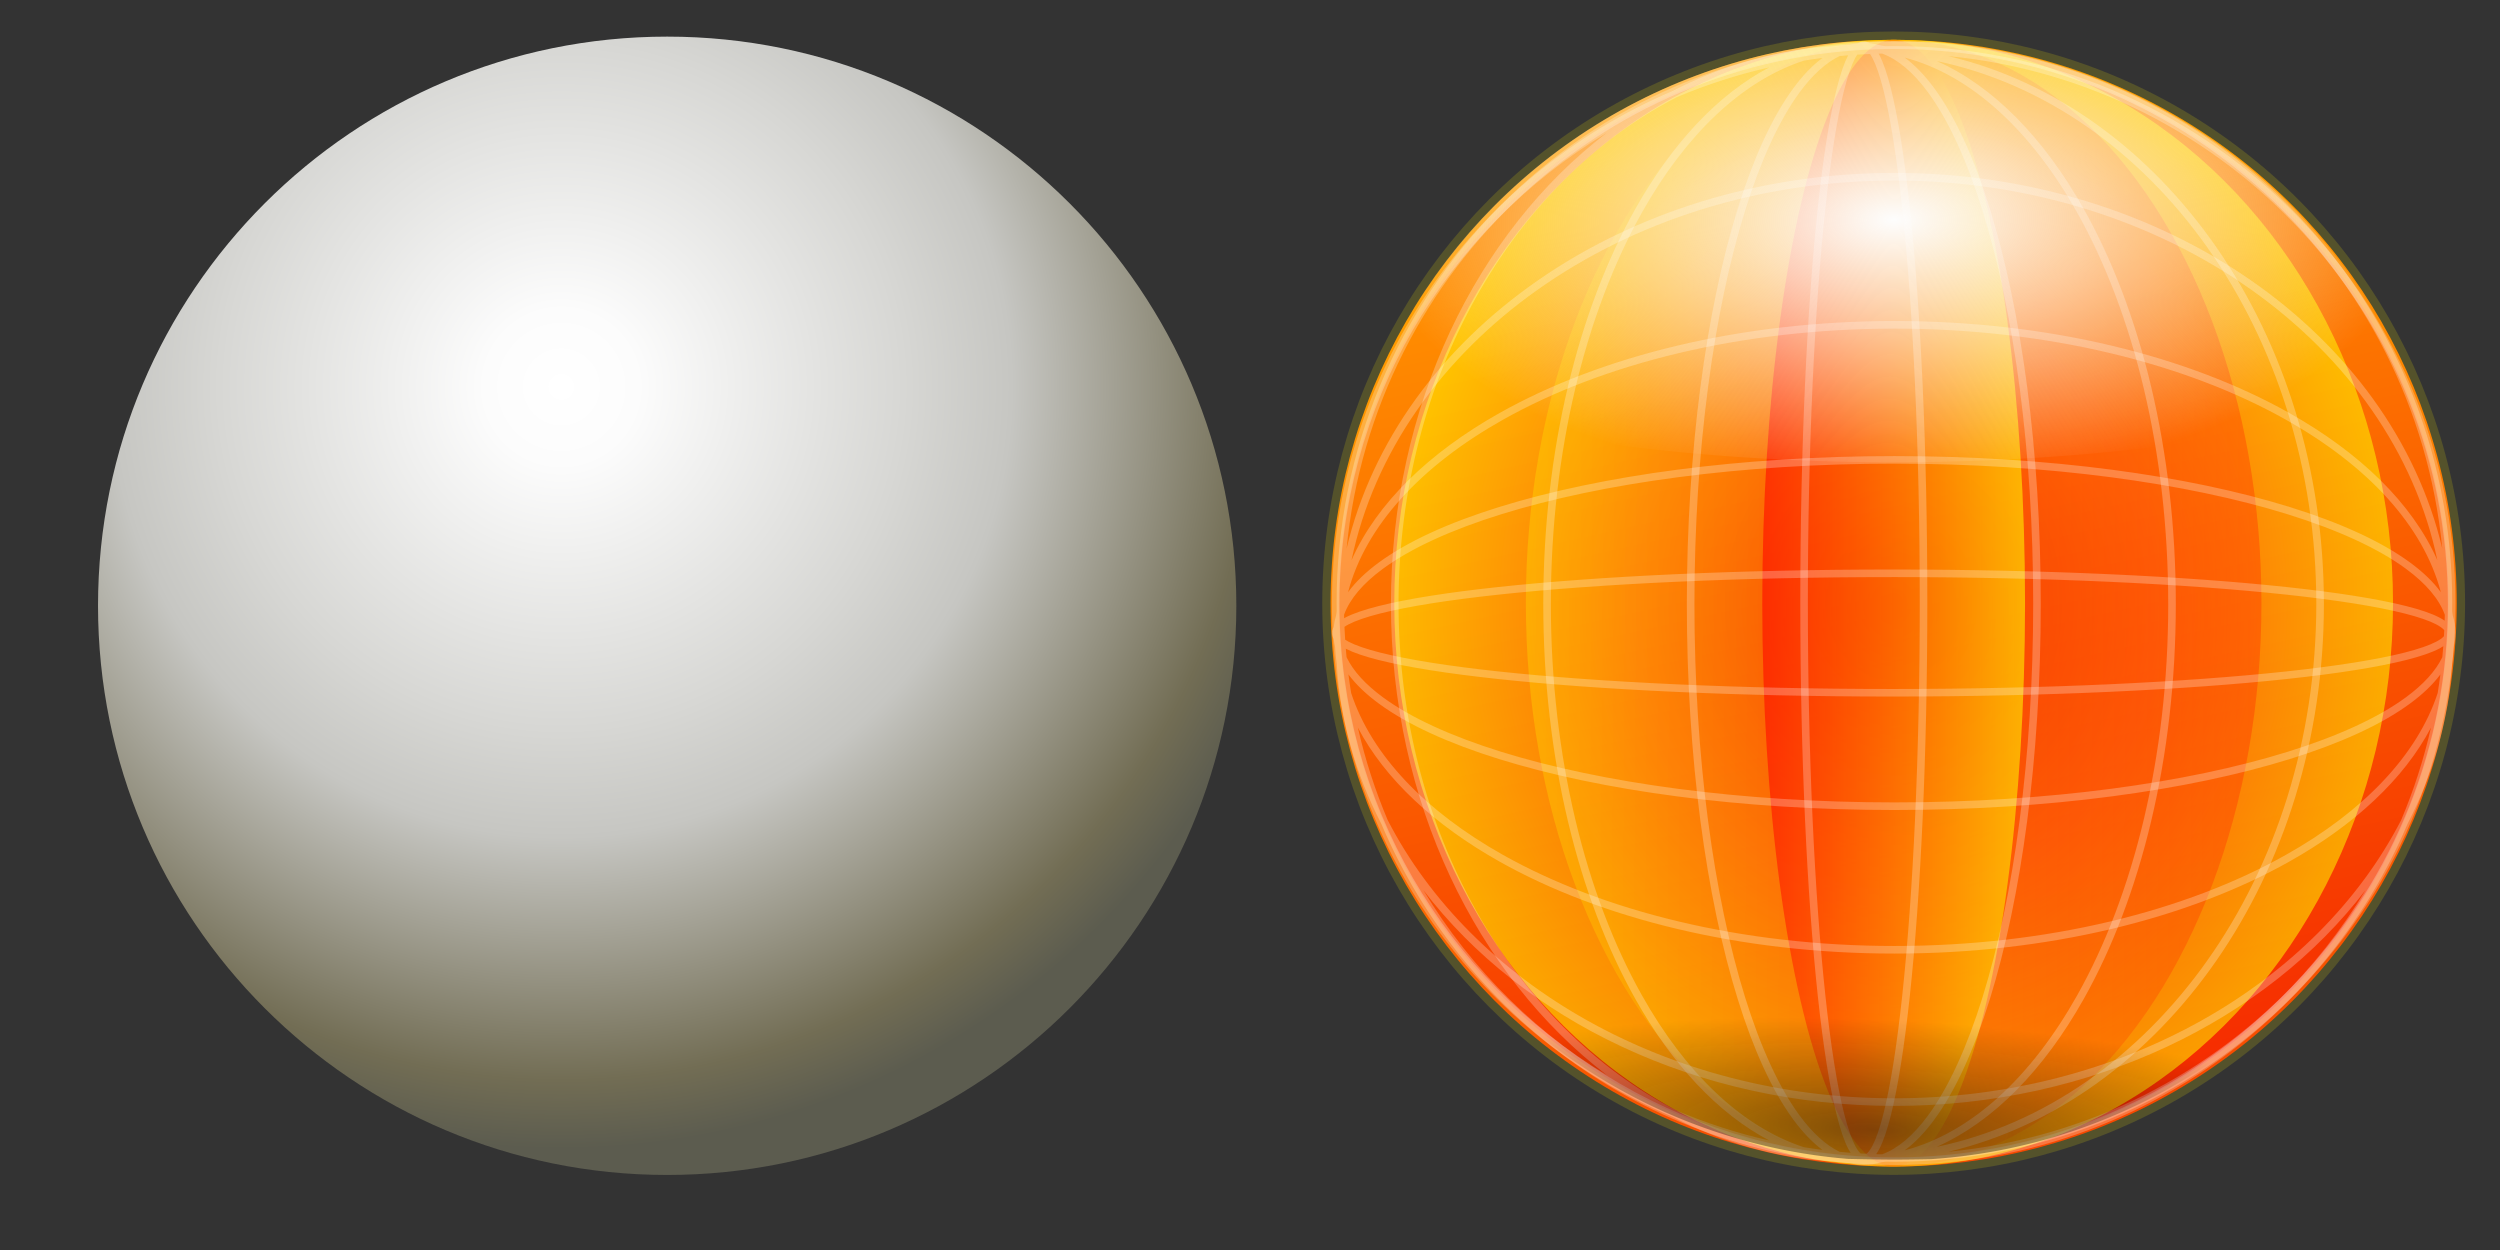 <?xml version="1.0" encoding="UTF-8" standalone="no"?>
<!-- Created with Inkscape (http://www.inkscape.org/) -->

<svg
   xmlns:dc="http://purl.org/dc/elements/1.1/"
   xmlns:cc="http://creativecommons.org/ns#"
   xmlns:rdf="http://www.w3.org/1999/02/22-rdf-syntax-ns#"
   xmlns:svg="http://www.w3.org/2000/svg"
   xmlns="http://www.w3.org/2000/svg"
   xmlns:xlink="http://www.w3.org/1999/xlink"
   xmlns:sodipodi="http://sodipodi.sourceforge.net/DTD/sodipodi-0.dtd"
   xmlns:inkscape="http://www.inkscape.org/namespaces/inkscape"
   width="512"
   height="256"
   viewBox="0 0 135.467 67.733"
   version="1.1"
   id="svg8"
   inkscape:version="0.92.2 2405546, 2018-03-11"
   sodipodi:docname="sfera.svg">
  <rect x="0" y="0" width="135.467" height="67.733" fill="#333333" stroke="none"/>
  <defs
     id="defs2">
    <linearGradient
       inkscape:collect="always"
       id="linearGradient2424">
      <stop
         style="stop-color:#1e1e1e;stop-opacity:1"
         offset="0"
         id="stop2420" />
      <stop
         style="stop-color:#1e1e1e;stop-opacity:0.322"
         offset="1"
         id="stop2422" />
    </linearGradient>
    <linearGradient
       id="linearGradient2312"
       inkscape:collect="always">
      <stop
         id="stop2308"
         offset="0"
         style="stop-color:#0c0c0c;stop-opacity:1" />
      <stop
         id="stop2310"
         offset="1"
         style="stop-color:#020202;stop-opacity:0" />
    </linearGradient>
    <linearGradient
       inkscape:collect="always"
       id="linearGradient2290">
      <stop
         style="stop-color:#fdfdfd;stop-opacity:1;"
         offset="0"
         id="stop2286" />
      <stop
         style="stop-color:#fdfdfd;stop-opacity:0;"
         offset="1"
         id="stop2288" />
    </linearGradient>
    <linearGradient
       inkscape:collect="always"
       id="linearGradient2100">
      <stop
         style="stop-color:#ffffff;stop-opacity:1;"
         offset="0"
         id="stop2096" />
      <stop
         style="stop-color:#ffffff;stop-opacity:0;"
         offset="1"
         id="stop2098" />
    </linearGradient>
    <linearGradient
       id="linearGradient1784"
       inkscape:collect="always">
      <stop
         id="stop1778"
         offset="0"
         style="stop-color:#f10000;stop-opacity:1" />
      <stop
         id="stop1782"
         offset="1"
         style="stop-color:#ff8d00;stop-opacity:1" />
    </linearGradient>
    <linearGradient
       inkscape:collect="always"
       id="linearGradient1678">
      <stop
         style="stop-color:#f10000;stop-opacity:1"
         offset="0"
         id="stop1674" />
      <stop
         id="stop1680"
         offset="0.526"
         style="stop-color:#ff740e;stop-opacity:1" />
      <stop
         style="stop-color:#fff400;stop-opacity:1"
         offset="1"
         id="stop1676" />
    </linearGradient>
    <linearGradient
       inkscape:collect="always"
       id="linearGradient1644">
      <stop
         style="stop-color:#ffffff;stop-opacity:1;"
         offset="0"
         id="stop1640" />
      <stop
         style="stop-color:#ffffff;stop-opacity:0;"
         offset="1"
         id="stop1642" />
    </linearGradient>
    <linearGradient
       inkscape:collect="always"
       id="linearGradient821">
      <stop
         style="stop-color:#e5f4fb;stop-opacity:1;"
         offset="0"
         id="stop817" />
      <stop
         id="stop825"
         offset="0.228"
         style="stop-color:#95d2ef;stop-opacity:1" />
      <stop
         style="stop-color:#135a7c;stop-opacity:1"
         offset="1"
         id="stop819" />
    </linearGradient>
    <radialGradient
       inkscape:collect="always"
       xlink:href="#linearGradient821"
       id="radialGradient823"
       cx="65.281"
       cy="151.819"
       fx="65.281"
       fy="151.819"
       r="44.838"
       gradientUnits="userSpaceOnUse"
       gradientTransform="matrix(0.086,1.416,-2.822,0.172,489.426,28.821)" />
    <linearGradient
       id="linearGradient4588"
       inkscape:collect="always">
      <stop
         id="stop4584"
         offset="0"
         style="stop-color:#ff0000;stop-opacity:1" />
      <stop
         id="stop4586"
         offset="1"
         style="stop-color:#ffff00;stop-opacity:1" />
    </linearGradient>
    <linearGradient
       gradientTransform="rotate(180,396.851,658.234)"
       gradientUnits="userSpaceOnUse"
       y2="765.41"
       x2="180.14"
       y1="507.644"
       x1="575.369"
       id="linearGradient4598"
       xlink:href="#linearGradient4588"
       inkscape:collect="always" />
    <linearGradient
       gradientTransform="matrix(0.261,0,0,0.261,-53.417,74.604)"
       gradientUnits="userSpaceOnUse"
       y2="566.562"
       x2="679.372"
       y1="640.833"
       x1="478.785"
       id="linearGradient4618"
       xlink:href="#linearGradient4588"
       inkscape:collect="always" />
    <radialGradient
       gradientUnits="userSpaceOnUse"
       gradientTransform="matrix(2.1321152e-7,0.489,-0.254,1.1125492e-7,171.274,66.252)"
       r="101.027"
       fy="661.202"
       fx="367.765"
       cy="661.202"
       cx="367.765"
       id="radialGradient4634"
       xlink:href="#linearGradient4588"
       inkscape:collect="always" />
    <linearGradient
       gradientUnits="userSpaceOnUse"
       y2="219.915"
       x2="119.025"
       y1="219.915"
       x1="74.214"
       id="linearGradient845"
       xlink:href="#linearGradient4588"
       inkscape:collect="always" />
    <radialGradient
       inkscape:collect="always"
       xlink:href="#linearGradient1644"
       id="radialGradient1646"
       cx="92.486"
       cy="172.26"
       fx="92.486"
       fy="172.26"
       r="44.838"
       gradientUnits="userSpaceOnUse" />
    <radialGradient
       inkscape:collect="always"
       xlink:href="#linearGradient1644"
       id="radialGradient1648"
       gradientUnits="userSpaceOnUse"
       cx="77.41"
       cy="167.501"
       fx="77.41"
       fy="167.501"
       r="44.838"
       gradientTransform="matrix(0.518,0.862,-0.857,0.515,181.487,11.353)" />
    <linearGradient
       inkscape:collect="always"
       xlink:href="#linearGradient1678"
       id="linearGradient1712"
       x1="47.969"
       y1="286.522"
       x2="133.729"
       y2="342.508"
       gradientUnits="userSpaceOnUse" />
    <radialGradient
       inkscape:collect="always"
       xlink:href="#linearGradient1678"
       id="radialGradient1720"
       cx="93.304"
       cy="286.522"
       fx="93.304"
       fy="286.522"
       r="39.763"
       gradientTransform="matrix(0.986,0,0,1.113,99.951,-146.174)"
       gradientUnits="userSpaceOnUse" />
    <linearGradient
       inkscape:collect="always"
       xlink:href="#linearGradient4588"
       id="linearGradient1738"
       x1="83.662"
       y1="286.522"
       x2="104.584"
       y2="286.522"
       gradientUnits="userSpaceOnUse"
       gradientTransform="matrix(0.986,0,0,0.987,99.144,-110.092)" />
    <linearGradient
       inkscape:collect="always"
       xlink:href="#linearGradient4588"
       id="linearGradient1740"
       x1="122.295"
       y1="294.053"
       x2="64.641"
       y2="293.725"
       gradientUnits="userSpaceOnUse"
       gradientTransform="matrix(0.986,0,0,0.987,99.628,-110.092)" />
    <radialGradient
       inkscape:collect="always"
       xlink:href="#linearGradient1678"
       id="radialGradient1748"
       cx="93.468"
       cy="286.522"
       fx="93.468"
       fy="286.522"
       r="45.499"
       gradientUnits="userSpaceOnUse"
       gradientTransform="matrix(0.885,1.23,-1.074,0.772,318.44,-49.75)" />
    <radialGradient
       inkscape:collect="always"
       xlink:href="#linearGradient1644"
       id="radialGradient1764"
       cx="71.97"
       cy="273.963"
       fx="71.97"
       fy="273.963"
       r="45.499"
       gradientUnits="userSpaceOnUse"
       gradientTransform="matrix(0.496,1.32,-0.98,0.368,300.171,69.756)" />
    <linearGradient
       inkscape:collect="always"
       xlink:href="#linearGradient1678"
       id="linearGradient1772"
       gradientUnits="userSpaceOnUse"
       x1="89.548"
       y1="363.461"
       x2="100.989"
       y2="342.835"
       gradientTransform="translate(-0.982)" />
    <linearGradient
       inkscape:collect="always"
       xlink:href="#linearGradient1784"
       id="linearGradient1776"
       x1="89.548"
       y1="363.461"
       x2="66.612"
       y2="260.658"
       gradientUnits="userSpaceOnUse"
       gradientTransform="translate(-0.982)" />
    <linearGradient
       inkscape:collect="always"
       xlink:href="#linearGradient1784"
       id="linearGradient1840"
       gradientUnits="userSpaceOnUse"
       gradientTransform="matrix(0.986,0,0,0.987,99.79,-110.092)"
       x1="89.548"
       y1="363.461"
       x2="66.612"
       y2="260.658" />
    <linearGradient
       inkscape:collect="always"
       xlink:href="#linearGradient1678"
       id="linearGradient1842"
       gradientUnits="userSpaceOnUse"
       gradientTransform="matrix(0.986,0,0,0.987,99.79,-110.092)"
       x1="89.548"
       y1="363.461"
       x2="100.989"
       y2="342.835" />
    <radialGradient
       inkscape:collect="always"
       xlink:href="#linearGradient1644"
       id="radialGradient1844"
       gradientUnits="userSpaceOnUse"
       cx="92.486"
       cy="172.26"
       fx="92.486"
       fy="172.26"
       r="44.838" />
    <linearGradient
       inkscape:collect="always"
       xlink:href="#linearGradient1784"
       id="linearGradient2082"
       gradientUnits="userSpaceOnUse"
       gradientTransform="matrix(0.986,0,0,0.987,99.79,-110.092)"
       x1="89.548"
       y1="363.461"
       x2="66.612"
       y2="260.658" />
    <linearGradient
       inkscape:collect="always"
       xlink:href="#linearGradient1678"
       id="linearGradient2084"
       gradientUnits="userSpaceOnUse"
       gradientTransform="matrix(0.986,0,0,0.987,99.79,-110.092)"
       x1="89.548"
       y1="363.461"
       x2="100.989"
       y2="342.835" />
    <radialGradient
       inkscape:collect="always"
       xlink:href="#linearGradient1644"
       id="radialGradient2086"
       gradientUnits="userSpaceOnUse"
       cx="92.486"
       cy="172.26"
       fx="92.486"
       fy="172.26"
       r="44.838" />
    <radialGradient
       inkscape:collect="always"
       xlink:href="#linearGradient2100"
       id="radialGradient2102"
       cx="191.013"
       cy="140.256"
       fx="191.013"
       fy="140.256"
       r="44.221"
       gradientTransform="matrix(-2.0734305e-4,0.963,-1.6,-3.4458422e-4,416.088,-10.762)"
       gradientUnits="userSpaceOnUse" />
    <linearGradient
       inkscape:collect="always"
       xlink:href="#linearGradient1784"
       id="linearGradient2276"
       gradientUnits="userSpaceOnUse"
       gradientTransform="matrix(0.986,0,0,0.987,99.79,-110.092)"
       x1="89.548"
       y1="363.461"
       x2="66.612"
       y2="260.658" />
    <linearGradient
       inkscape:collect="always"
       xlink:href="#linearGradient1678"
       id="linearGradient2278"
       gradientUnits="userSpaceOnUse"
       gradientTransform="matrix(0.986,0,0,0.987,99.79,-110.092)"
       x1="89.548"
       y1="363.461"
       x2="100.989"
       y2="342.835" />
    <radialGradient
       inkscape:collect="always"
       xlink:href="#linearGradient2290"
       id="radialGradient2292"
       cx="388.529"
       cy="39.007"
       fx="388.529"
       fy="39.007"
       r="106.929"
       gradientTransform="matrix(1,-0.01,0.005,0.508,-0.244,29.389)"
       gradientUnits="userSpaceOnUse" />
    <radialGradient
       inkscape:collect="always"
       xlink:href="#linearGradient2312"
       id="radialGradient2306"
       gradientUnits="userSpaceOnUse"
       gradientTransform="matrix(-0.361,-0.015,-0.003,0.081,332.634,207.71)"
       cx="392.018"
       cy="143.755"
       fx="392.018"
       fy="143.755"
       r="106.929" />
    <linearGradient
       inkscape:collect="always"
       xlink:href="#linearGradient1784"
       id="linearGradient2276-3"
       gradientUnits="userSpaceOnUse"
       gradientTransform="matrix(0.986,0,0,0.987,99.998,-110.613)"
       x1="89.548"
       y1="363.461"
       x2="66.612"
       y2="260.658" />
    <linearGradient
       inkscape:collect="always"
       xlink:href="#linearGradient2424"
       id="linearGradient2428"
       x1="148.146"
       y1="172.114"
       x2="236.215"
       y2="172.114"
       gradientUnits="userSpaceOnUse" />
    <radialGradient
       fx="0"
       fy="0"
       cx="0"
       cy="0"
       r="1"
       gradientUnits="userSpaceOnUse"
       gradientTransform="matrix(60.043,0,0,60.043,87.522,155.075)"
       spreadMethod="pad"
       id="radialGradient5632">
      <stop
         style="stop-opacity:1;stop-color:#ffffff"
         offset="0"
         id="stop5620" />
      <stop
         style="stop-opacity:1;stop-color:#fcfcfc"
         offset="0.101"
         id="stop5622" />
      <stop
         style="stop-opacity:1;stop-color:#d7d7d4"
         offset="0.449"
         id="stop5624" />
      <stop
         style="stop-opacity:1;stop-color:#c6c6c2"
         offset="0.591"
         id="stop5626" />
      <stop
         style="stop-opacity:1;stop-color:#726d54"
         offset="0.91"
         id="stop5628" />
      <stop
         style="stop-opacity:1;stop-color:#5c5c4f"
         offset="1"
         id="stop5630" />
    </radialGradient>
  </defs>
  <sodipodi:namedview
     id="base"
     pagecolor="#ffffff"
     bordercolor="#666666"
     borderopacity="1.0"
     inkscape:pageopacity="0.0"
     inkscape:pageshadow="2"
     inkscape:zoom="1.3010512"
     inkscape:cx="229.26749"
     inkscape:cy="144.6669"
     inkscape:document-units="mm"
     inkscape:current-layer="g1622"
     showgrid="false"
     units="px"
     inkscape:window-width="1920"
     inkscape:window-height="1002"
     inkscape:window-x="0"
     inkscape:window-y="21"
     inkscape:window-maximized="1"
     inkscape:snap-global="false"
     showguides="false"
     inkscape:guide-bbox="true">
    <sodipodi:guide
       position="149.2,106.023"
       orientation="0,1"
       id="guide1850"
       inkscape:locked="false" />
  </sodipodi:namedview>
  <g
     inkscape:label="Livello 1"
     inkscape:groupmode="layer"
     id="layer1"
     transform="translate(0,-229.267)">
    <g
       transform="matrix(0.69,0,0,0.69,-29.993,143.192)"
       id="g1622"
       style="fill:url(#radialGradient1646);fill-opacity:1;stroke:none">
      <path
         cx="93.468"
         cy="286.522"
         r="44.838"
         style="opacity:1;fill:url(#radialGradient1748);fill-opacity:1;stroke:url(#linearGradient1712);stroke-width:1.323;stroke-linecap:round;stroke-linejoin:bevel;stroke-miterlimit:4;stroke-dasharray:none;stroke-opacity:0.159;paint-order:fill markers stroke"
         id="path1750"
         d=""
         inkscape:connector-curvature="0" />
      <g
         id="g1807"
         style="fill:url(#radialGradient1844)"
         transform="translate(100.113,-114.49)" />
      <g
         id="g2031"
         style="fill:url(#radialGradient2086)"
         transform="translate(0.208,-0.521)">
        <ellipse
           ry="44.244"
           rx="44.221"
           id="circle1662"
           style="opacity:1;fill:url(#linearGradient2276);fill-opacity:1;stroke:url(#linearGradient2278);stroke-width:1.305;stroke-linecap:round;stroke-linejoin:bevel;stroke-miterlimit:4;stroke-dasharray:none;stroke-opacity:0.159;paint-order:fill markers stroke"
           cy="172.635"
           cx="191.972" />
        <ellipse
           ry="44.244"
           rx="39.216"
           cy="172.635"
           cx="191.972"
           id="ellipse1686"
           style="opacity:0.558;fill:url(#radialGradient1720);fill-opacity:1;stroke:none;stroke-width:1.229;stroke-linecap:round;stroke-linejoin:bevel;stroke-miterlimit:4;stroke-dasharray:none;stroke-opacity:0.447;paint-order:fill markers stroke" />
        <ellipse
           style="opacity:0.255;fill:url(#linearGradient1740);fill-opacity:1;stroke:none;stroke-width:1.055;stroke-linecap:round;stroke-linejoin:bevel;stroke-miterlimit:4;stroke-dasharray:none;stroke-opacity:0.447;paint-order:fill markers stroke"
           id="circle1682"
           cx="191.972"
           cy="172.635"
           rx="28.884"
           ry="44.244" />
        <ellipse
           ry="44.244"
           rx="10.317"
           cy="172.635"
           cx="191.972"
           id="ellipse1688"
           style="opacity:0.556;fill:url(#linearGradient1738);fill-opacity:1;stroke:none;stroke-width:0.63;stroke-linecap:round;stroke-linejoin:bevel;stroke-miterlimit:4;stroke-dasharray:none;stroke-opacity:0.447;paint-order:fill markers stroke" />
      </g>
      <g
         id="g2003"
         style="opacity:1;fill:#ffffff;fill-opacity:0.5;stroke:none;stroke-opacity:0.097"
         transform="translate(0.107,-106.243)">
        <g
           id="g2106"
           style="fill:#ffffff;fill-opacity:0.5">
          <path
             inkscape:connector-curvature="0"
             id="ellipse1985"
             d="m 192.135,234.24 c -24.186,0 -43.809,19.751 -43.809,44.118 0,0.208 0.005,0.416 0.007,0.623 -0.016,0.108 -0.029,0.216 -0.043,0.324 -0.093,0.304 -0.156,0.613 -0.188,0.925 -0.088,0.144 -0.146,0.301 -0.146,0.47 0,0.17 0.058,0.328 0.147,0.473 0.021,0.205 0.053,0.409 0.101,0.611 0.023,0.442 0.067,0.881 0.13,1.317 0.271,4.456 1.497,8.697 3.505,12.59 6.69,15.749 22.217,26.784 40.295,26.784 18.078,0 33.605,-11.035 40.294,-26.784 2.007,-3.892 3.233,-8.134 3.504,-12.59 0.063,-0.436 0.107,-0.874 0.13,-1.317 0.084,-0.356 0.129,-0.717 0.129,-1.083 -1e-5,-0.474 -0.075,-0.939 -0.215,-1.395 -0.013,-0.108 -0.027,-0.216 -0.043,-0.324 0.003,-0.208 0.007,-0.415 0.007,-0.623 0,-24.367 -19.621,-44.118 -43.807,-44.118 z m 0,0.595 c 22.445,0 40.881,17.21 43.022,39.231 -3.978,-16.837 -21.751,-29.496 -43.022,-29.496 -21.273,0 -39.047,12.66 -43.024,29.499 2.14,-22.022 20.578,-39.234 43.024,-39.234 z m 0,10.332 c 21.381,0 39.094,12.901 42.635,29.813 -1.974,-4.467 -6.075,-8.437 -11.625,-11.556 -7.955,-4.471 -18.911,-7.224 -31.01,-7.224 -12.099,0 -23.056,2.753 -31.011,7.224 -5.55,3.119 -9.651,7.089 -11.625,11.555 3.542,-16.912 21.256,-29.812 42.637,-29.812 z m 0,11.628 c 12.015,0 22.889,2.74 30.737,7.151 6.425,3.611 10.798,8.323 12.173,13.55 -0.596,-0.815 -1.41,-1.593 -2.414,-2.33 -2.255,-1.657 -5.485,-3.128 -9.464,-4.364 -7.959,-2.473 -18.921,-3.996 -31.032,-3.996 -12.11,0 -23.074,1.523 -31.033,3.996 -3.98,1.236 -7.209,2.708 -9.464,4.364 -1.003,0.737 -1.817,1.515 -2.413,2.33 1.375,-5.227 5.748,-9.938 12.172,-13.549 7.847,-4.411 18.723,-7.151 30.738,-7.151 z m 0,10.605 c 12.064,0 22.985,1.522 30.868,3.972 3.941,1.225 7.122,2.684 9.297,4.281 1.572,1.155 2.602,2.367 3.054,3.609 2.3e-4,0.004 5.2e-4,0.007 7.5e-4,0.011 -0.003,0.153 -0.008,0.305 -0.013,0.458 -0.119,-0.083 -0.251,-0.163 -0.4,-0.241 -0.618,-0.324 -1.492,-0.62 -2.61,-0.903 -2.236,-0.567 -5.446,-1.073 -9.41,-1.498 -7.928,-0.851 -18.866,-1.375 -30.949,-1.375 -12.083,0 -23.021,0.524 -30.949,1.375 -3.964,0.425 -7.174,0.931 -9.411,1.498 -1.118,0.284 -1.991,0.579 -2.609,0.903 -0.032,0.017 -0.055,0.034 -0.085,0.051 -0.002,-0.089 -0.003,-0.179 -0.005,-0.268 2.5e-4,-0.004 5e-4,-0.007 7.5e-4,-0.012 0.452,-1.242 1.482,-2.454 3.054,-3.609 2.175,-1.597 5.356,-3.057 9.297,-4.281 7.882,-2.449 18.805,-3.972 30.869,-3.972 z m -0.162,8.908 c 12.067,0 22.992,0.525 30.89,1.373 3.949,0.424 7.143,0.929 9.332,1.484 1.095,0.278 1.94,0.57 2.487,0.857 0.274,0.144 0.472,0.287 0.588,0.409 0.022,0.023 0.027,0.039 0.043,0.06 -0.007,0.153 -0.017,0.305 -0.025,0.457 -0.008,0.009 -0.009,0.015 -0.018,0.024 -0.116,0.122 -0.314,0.265 -0.588,0.409 -0.547,0.287 -1.392,0.579 -2.487,0.857 -2.189,0.555 -5.383,1.061 -9.332,1.484 -7.898,0.847 -18.823,1.373 -30.89,1.373 -12.067,0 -22.993,-0.525 -30.891,-1.373 -3.949,-0.424 -7.143,-0.929 -9.332,-1.484 -1.095,-0.278 -1.939,-0.57 -2.486,-0.857 -0.103,-0.054 -0.184,-0.107 -0.266,-0.16 -0.022,-0.335 -0.04,-0.67 -0.054,-1.006 0.092,-0.063 0.196,-0.128 0.32,-0.192 0.547,-0.287 1.392,-0.579 2.486,-0.857 2.189,-0.555 5.383,-1.061 9.332,-1.484 7.898,-0.847 18.824,-1.373 30.891,-1.373 z m 43.264,5.428 c -0.022,0.289 -0.049,0.576 -0.076,0.864 -0.522,1.082 -1.484,2.139 -2.861,3.151 -2.175,1.597 -5.356,3.057 -9.297,4.281 -7.882,2.449 -18.804,3.971 -30.868,3.971 -12.064,0 -22.987,-1.522 -30.869,-3.971 -3.941,-1.225 -7.122,-2.684 -9.297,-4.281 -1.378,-1.012 -2.34,-2.069 -2.861,-3.151 -0.021,-0.221 -0.04,-0.443 -0.058,-0.665 0.615,0.316 1.471,0.605 2.564,0.882 2.236,0.567 5.447,1.073 9.411,1.498 7.928,0.851 18.866,1.375 30.949,1.375 12.083,0 23.021,-0.524 30.949,-1.375 3.964,-0.425 7.174,-0.931 9.41,-1.498 1.118,-0.284 1.992,-0.579 2.61,-0.903 0.109,-0.057 0.201,-0.118 0.295,-0.178 z m -85.98,2.217 c 0.593,0.798 1.396,1.561 2.38,2.284 2.255,1.657 5.485,3.13 9.464,4.367 7.959,2.473 18.923,3.996 31.033,3.996 12.11,0 23.072,-1.523 31.032,-3.996 3.98,-1.236 7.209,-2.71 9.464,-4.367 0.984,-0.723 1.787,-1.486 2.38,-2.284 -0.062,0.49 -0.135,0.977 -0.213,1.461 -1.603,4.892 -5.846,9.295 -11.926,12.712 -7.847,4.411 -18.722,7.152 -30.737,7.152 -12.015,1e-5 -22.891,-2.742 -30.738,-7.152 -6.079,-3.417 -10.321,-7.819 -11.925,-12.71 -0.079,-0.485 -0.152,-0.973 -0.215,-1.464 z m 0.739,4.173 c 2.122,4.046 6.008,7.648 11.127,10.525 7.955,4.471 18.912,7.223 31.011,7.223 12.099,0 23.055,-2.752 31.01,-7.223 5.118,-2.877 9.004,-6.478 11.127,-10.524 -0.572,2.512 -1.361,4.941 -2.344,7.266 -6.612,12.835 -21.921,21.847 -39.793,21.847 -17.874,0 -33.186,-9.015 -39.797,-21.853 -0.982,-2.324 -1.769,-4.751 -2.341,-7.261 z m 5.147,12.771 c 7.795,10.194 21.461,16.941 36.991,16.941 15.53,0 29.197,-6.746 36.991,-16.941 -7.577,12.577 -21.305,20.981 -36.991,20.981 -15.685,0 -29.414,-8.404 -36.991,-20.981 z"
             style="color:#000000;font-style:normal;font-variant:normal;font-weight:normal;font-stretch:normal;font-size:medium;line-height:normal;font-family:sans-serif;font-variant-ligatures:normal;font-variant-position:normal;font-variant-caps:normal;font-variant-numeric:normal;font-variant-alternates:normal;font-feature-settings:normal;text-indent:0;text-align:start;text-decoration:none;text-decoration-line:none;text-decoration-style:solid;text-decoration-color:#000000;letter-spacing:normal;word-spacing:normal;text-transform:none;writing-mode:lr-tb;direction:ltr;text-orientation:mixed;dominant-baseline:auto;baseline-shift:baseline;text-anchor:start;white-space:normal;shape-padding:0;clip-rule:nonzero;display:inline;overflow:visible;visibility:visible;opacity:0.5;isolation:auto;mix-blend-mode:normal;color-interpolation:sRGB;color-interpolation-filters:linearRGB;solid-color:#000000;solid-opacity:1;vector-effect:none;fill:#ffffff;fill-opacity:0.5;fill-rule:nonzero;stroke:none;stroke-width:0.585;stroke-linecap:round;stroke-linejoin:bevel;stroke-miterlimit:4;stroke-dasharray:none;stroke-dashoffset:0;stroke-opacity:0.097;paint-order:markers stroke fill;color-rendering:auto;image-rendering:auto;shape-rendering:auto;text-rendering:auto;enable-background:accumulate" />
          <path
             style="color:#000000;font-style:normal;font-variant:normal;font-weight:normal;font-stretch:normal;font-size:medium;line-height:normal;font-family:sans-serif;font-variant-ligatures:normal;font-variant-position:normal;font-variant-caps:normal;font-variant-numeric:normal;font-variant-alternates:normal;font-feature-settings:normal;text-indent:0;text-align:start;text-decoration:none;text-decoration-line:none;text-decoration-style:solid;text-decoration-color:#000000;letter-spacing:normal;word-spacing:normal;text-transform:none;writing-mode:lr-tb;direction:ltr;text-orientation:mixed;dominant-baseline:auto;baseline-shift:baseline;text-anchor:start;white-space:normal;shape-padding:0;clip-rule:nonzero;display:inline;overflow:visible;visibility:visible;opacity:0.5;isolation:auto;mix-blend-mode:normal;color-interpolation:sRGB;color-interpolation-filters:linearRGB;solid-color:#000000;solid-opacity:1;vector-effect:none;fill:#ffffff;fill-opacity:0.5;fill-rule:nonzero;stroke:none;stroke-width:0.585;stroke-linecap:round;stroke-linejoin:bevel;stroke-miterlimit:4;stroke-dasharray:none;stroke-dashoffset:0;stroke-opacity:0.097;paint-order:markers stroke fill;color-rendering:auto;image-rendering:auto;shape-rendering:auto;text-rendering:auto;enable-background:accumulate"
             d="m 236.191,278.418 c 0,-24.186 -19.751,-43.809 -44.118,-43.809 -0.208,0 -0.416,0.005 -0.623,0.007 -0.108,-0.016 -0.216,-0.029 -0.324,-0.043 -0.304,-0.093 -0.613,-0.156 -0.925,-0.188 -0.144,-0.088 -0.301,-0.146 -0.47,-0.146 -0.17,0 -0.328,0.058 -0.473,0.147 -0.205,0.021 -0.409,0.053 -0.611,0.101 -0.442,0.023 -0.881,0.067 -1.317,0.13 -4.456,0.271 -8.697,1.497 -12.59,3.505 -15.749,6.69 -26.784,22.217 -26.784,40.295 0,18.078 11.035,33.605 26.784,40.294 3.892,2.007 8.134,3.233 12.59,3.504 0.436,0.063 0.874,0.107 1.317,0.13 0.356,0.084 0.717,0.129 1.083,0.129 0.474,0 0.939,-0.075 1.395,-0.215 0.108,-0.013 0.216,-0.027 0.324,-0.043 0.208,0.003 0.415,0.007 0.623,0.007 24.367,0 44.118,-19.621 44.118,-43.807 z m -0.595,0 c 0,22.445 -17.21,40.881 -39.231,43.022 16.837,-3.978 29.496,-21.751 29.496,-43.022 0,-21.273 -12.66,-39.047 -29.499,-43.024 22.022,2.14 39.234,20.578 39.234,43.024 z m -10.332,0 c 0,21.381 -12.901,39.094 -29.813,42.635 4.467,-1.974 8.437,-6.075 11.556,-11.625 4.471,-7.955 7.224,-18.911 7.224,-31.01 0,-12.099 -2.753,-23.056 -7.224,-31.011 -3.119,-5.55 -7.089,-9.651 -11.555,-11.625 16.912,3.542 29.812,21.256 29.812,42.637 z m -11.628,0 c 0,12.015 -2.74,22.889 -7.151,30.737 -3.611,6.425 -8.323,10.798 -13.55,12.173 0.815,-0.596 1.593,-1.41 2.33,-2.414 1.657,-2.255 3.128,-5.485 4.364,-9.464 2.473,-7.959 3.996,-18.921 3.996,-31.032 0,-12.11 -1.523,-23.074 -3.996,-31.033 -1.236,-3.98 -2.708,-7.209 -4.364,-9.464 -0.737,-1.003 -1.515,-1.817 -2.33,-2.413 5.227,1.375 9.938,5.748 13.549,12.172 4.411,7.847 7.151,18.723 7.151,30.738 z m -10.605,0 c 0,12.064 -1.522,22.985 -3.972,30.868 -1.225,3.941 -2.684,7.122 -4.281,9.297 -1.155,1.572 -2.367,2.602 -3.609,3.054 -0.004,2.3e-4 -0.007,5.3e-4 -0.011,7.5e-4 -0.153,-0.003 -0.305,-0.008 -0.458,-0.013 0.083,-0.119 0.163,-0.251 0.241,-0.4 0.324,-0.618 0.62,-1.492 0.903,-2.61 0.567,-2.236 1.073,-5.446 1.498,-9.41 0.851,-7.928 1.375,-18.866 1.375,-30.949 0,-12.083 -0.524,-23.021 -1.375,-30.949 -0.425,-3.964 -0.931,-7.174 -1.498,-9.411 -0.284,-1.118 -0.579,-1.991 -0.903,-2.609 -0.017,-0.032 -0.034,-0.055 -0.051,-0.085 0.089,-0.002 0.179,-0.003 0.268,-0.005 0.004,2.5e-4 0.007,5e-4 0.012,7.5e-4 1.242,0.452 2.454,1.482 3.609,3.054 1.597,2.175 3.057,5.356 4.281,9.297 2.449,7.882 3.972,18.805 3.972,30.869 z m -8.908,-0.162 c 0,12.067 -0.525,22.992 -1.373,30.89 -0.424,3.949 -0.929,7.143 -1.484,9.332 -0.278,1.095 -0.57,1.94 -0.857,2.487 -0.144,0.274 -0.287,0.472 -0.409,0.588 -0.023,0.022 -0.039,0.027 -0.06,0.043 -0.153,-0.007 -0.305,-0.017 -0.457,-0.025 -0.009,-0.008 -0.015,-0.009 -0.024,-0.018 -0.122,-0.116 -0.265,-0.314 -0.409,-0.588 -0.287,-0.547 -0.579,-1.392 -0.857,-2.487 -0.555,-2.189 -1.061,-5.383 -1.484,-9.332 -0.847,-7.898 -1.373,-18.823 -1.373,-30.89 0,-12.067 0.525,-22.993 1.373,-30.891 0.424,-3.949 0.929,-7.143 1.484,-9.332 0.278,-1.095 0.57,-1.939 0.857,-2.486 0.054,-0.103 0.107,-0.184 0.16,-0.266 0.335,-0.022 0.67,-0.04 1.006,-0.054 0.063,0.092 0.128,0.196 0.192,0.32 0.287,0.547 0.579,1.392 0.857,2.486 0.555,2.189 1.061,5.383 1.484,9.332 0.847,7.898 1.373,18.824 1.373,30.891 z m -5.428,43.264 c -0.289,-0.022 -0.576,-0.049 -0.864,-0.076 -1.082,-0.522 -2.139,-1.484 -3.151,-2.861 -1.597,-2.175 -3.057,-5.356 -4.281,-9.297 -2.449,-7.882 -3.971,-18.804 -3.971,-30.868 0,-12.064 1.522,-22.987 3.971,-30.869 1.225,-3.941 2.684,-7.122 4.281,-9.297 1.012,-1.378 2.069,-2.34 3.151,-2.861 0.221,-0.021 0.443,-0.04 0.665,-0.058 -0.316,0.615 -0.605,1.471 -0.882,2.564 -0.567,2.236 -1.073,5.447 -1.498,9.411 -0.851,7.928 -1.375,18.866 -1.375,30.949 0,12.083 0.524,23.021 1.375,30.949 0.425,3.964 0.931,7.174 1.498,9.41 0.284,1.118 0.579,1.992 0.903,2.61 0.057,0.109 0.118,0.201 0.178,0.295 z m -2.217,-85.98 c -0.798,0.593 -1.561,1.396 -2.284,2.38 -1.657,2.255 -3.13,5.485 -4.367,9.464 -2.473,7.959 -3.996,18.923 -3.996,31.033 0,12.11 1.523,23.072 3.996,31.032 1.236,3.98 2.71,7.209 4.367,9.464 0.723,0.984 1.486,1.787 2.284,2.38 -0.49,-0.062 -0.977,-0.135 -1.461,-0.213 -4.892,-1.603 -9.295,-5.846 -12.712,-11.926 -4.411,-7.847 -7.152,-18.722 -7.152,-30.737 -1e-5,-12.015 2.742,-22.891 7.152,-30.738 3.417,-6.079 7.819,-10.321 12.71,-11.925 0.485,-0.079 0.973,-0.152 1.464,-0.215 z m -4.173,0.739 c -4.046,2.122 -7.648,6.008 -10.525,11.127 -4.471,7.955 -7.223,18.912 -7.223,31.011 0,12.099 2.752,23.055 7.223,31.01 2.877,5.118 6.478,9.004 10.524,11.127 -2.512,-0.572 -4.941,-1.361 -7.266,-2.344 -12.835,-6.612 -21.847,-21.921 -21.847,-39.793 0,-17.874 9.015,-33.186 21.853,-39.797 2.324,-0.982 4.751,-1.769 7.261,-2.341 z m -12.771,5.147 c -10.194,7.795 -16.941,21.461 -16.941,36.991 0,15.53 6.746,29.197 16.941,36.991 -12.577,-7.577 -20.981,-21.305 -20.981,-36.991 0,-15.685 8.404,-29.414 20.981,-36.991 z"
             id="path2024"
             inkscape:connector-curvature="0" />
        </g>
      </g>
      <path
         style="opacity:1;fill:url(#radialGradient2292);fill-opacity:1;stroke:none;stroke-width:3.406;stroke-linecap:round;stroke-linejoin:bevel;stroke-miterlimit:4;stroke-dasharray:none;stroke-opacity:0.159;paint-order:fill markers stroke"
         d="M 388.406 8.662 A 143.736 43.177 0 0 0 378.814 8.811 A 115.403 115.462 0 0 0 281.264 80.555 A 143.736 43.177 0 0 0 388.406 95.016 A 143.736 43.177 0 0 0 495.121 80.635 A 115.403 115.462 0 0 0 395.801 8.758 A 143.736 43.177 0 0 0 388.406 8.662 z "
         id="ellipse2224"
         transform="matrix(0.383,0,0,0.383,43.438,124.66)" />
      <path
         id="path2302"
         d="m 192.271,215.813 a 55.078,16.545 0 0 1 -3.675,-0.057 44.221,44.244 0 0 1 -37.38,-27.492 55.078,16.545 0 0 1 41.056,-5.541 55.078,16.545 0 0 1 40.892,5.511 44.221,44.244 0 0 1 -38.058,27.542 55.078,16.545 0 0 1 -2.833,0.037 z"
         style="opacity:0.517;fill:url(#radialGradient2306);fill-opacity:1;stroke:none;stroke-width:1.305;stroke-linecap:round;stroke-linejoin:bevel;stroke-miterlimit:4;stroke-dasharray:none;stroke-opacity:0.159;paint-order:fill markers stroke"
         inkscape:connector-curvature="0" />
      <g
         aria-label="CP"
         style="font-style:normal;font-variant:normal;font-weight:normal;font-stretch:normal;font-size:15.328px;line-height:1.25;font-family:'URW Gothic L';-inkscape-font-specification:'URW Gothic L';letter-spacing:0px;word-spacing:0px;fill:none;fill-opacity:1;stroke:#020202;stroke-width:1.15;stroke-miterlimit:4;stroke-dasharray:none;stroke-opacity:1"
         id="text2316"
         transform="matrix(1.123,0,0,1.041,-24.743,-5.656)" />
      <path
         d="m 51.166,172.318 c 0,24.687 20.012,44.699 44.696,44.699 v 0 c 24.684,0 44.697,-20.012 44.697,-44.699 v 0 c 0,-24.686 -20.014,-44.696 -44.697,-44.696 v 0 c -24.684,0 -44.696,20.01 -44.696,44.696"
         style="fill:url(#radialGradient5632);stroke:none;stroke-width:0.532"
         id="path5634"
         inkscape:connector-curvature="0" />
    </g>
  </g>
</svg>

